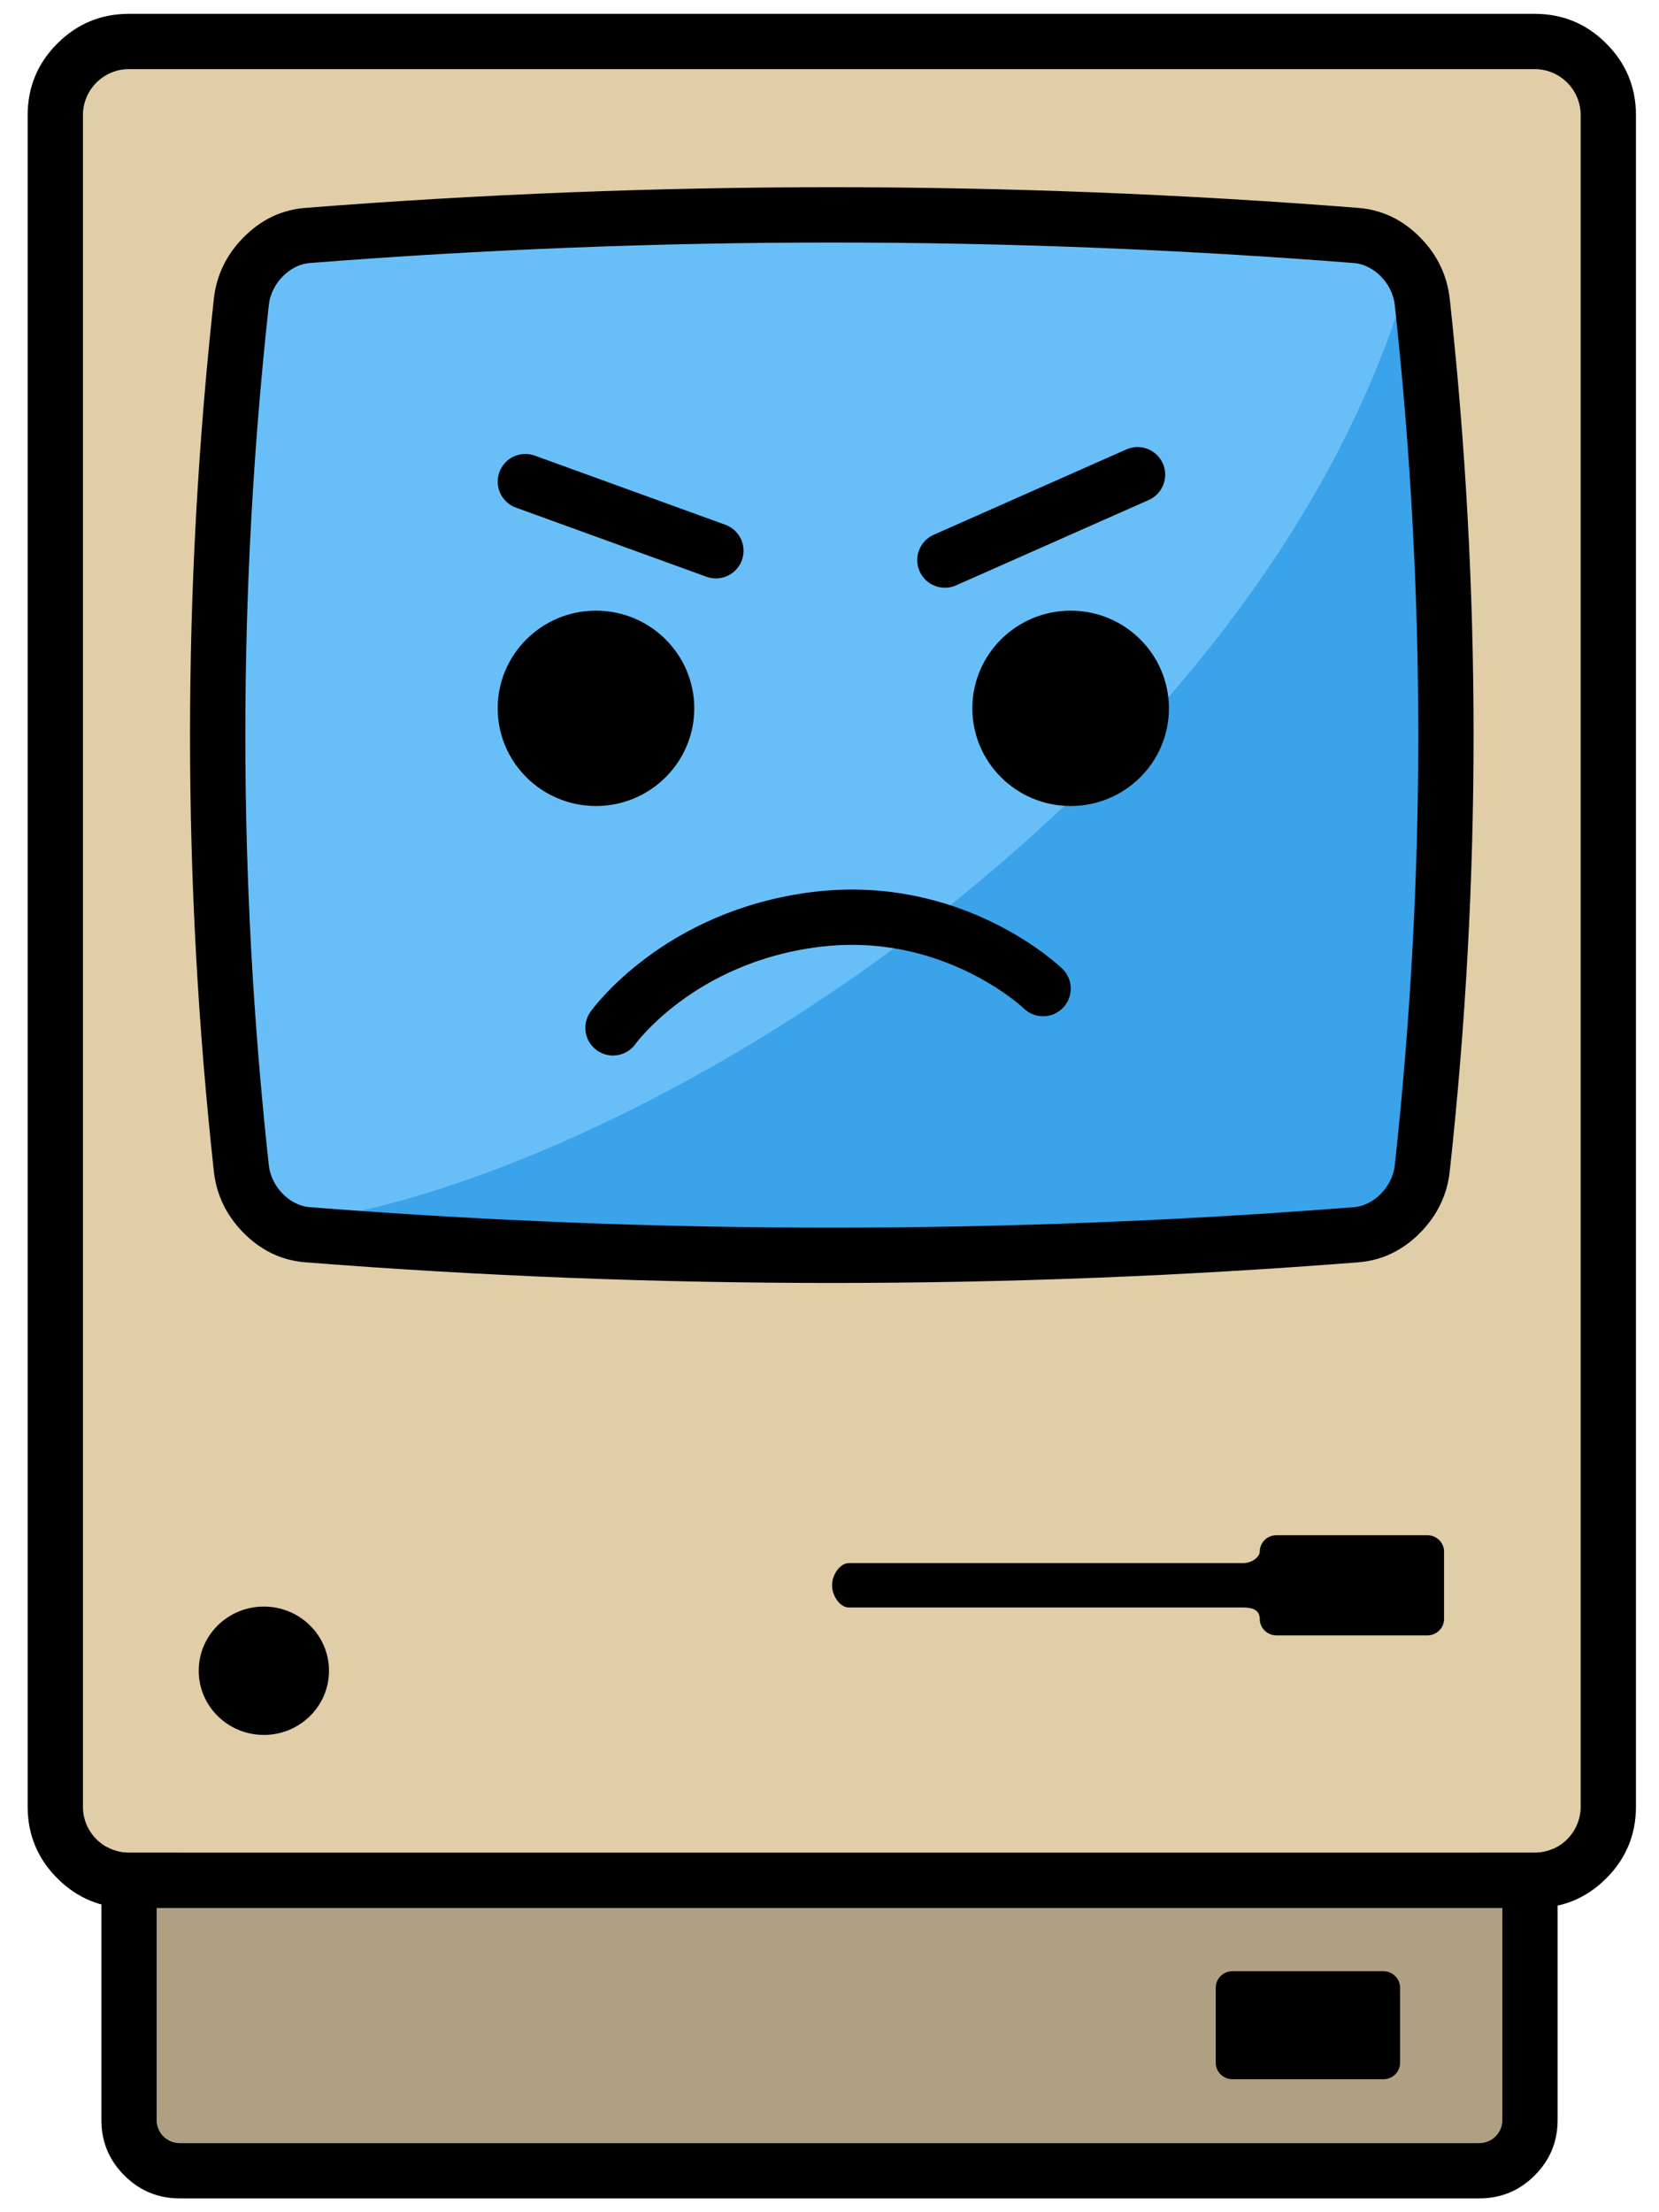 <?xml version="1.0" encoding="utf-8"?>
<svg width="360" height="480" viewBox="0 0 360 480" fill="none" xmlns="http://www.w3.org/2000/svg">
  <g>
    <rect width="360" height="480" />
    <g transform="translate(18 15)">
      <rect width="325" height="450" />
      <g id="Case">
        <g fill="#AFA083" transform="translate(16 387)">
          <path id="Lower Case" d="M287 0C289.762 0 292 2.238 292 5L292 58C292 60.762 289.762 63 287 63L5 63C2.238 63 0 60.762 0 58L0 5C0 2.238 2.238 0 5 0L287 0Z" />
          <path d="M299.021 -7.021Q294.042 -12 287 -12L5 -12Q-2.042 -12 -7.021 -7.021Q-12 -2.042 -12 5L-12 58Q-12 65.042 -7.021 70.021Q-2.042 75 5 75L287 75Q294.042 75 299.021 70.021Q304 65.042 304 58L304 5Q304 -2.042 299.021 -7.021ZM292 5C292 2.238 289.762 0 287 0L5 0C2.238 0 0 2.238 0 5L0 58C0 60.762 2.238 63 5 63L287 63C289.762 63 292 60.762 292 58L292 5Z" fill="#000000" fill-rule="evenodd" />
        </g>
        <g fill="#E1CDA7">
          <path id="Upper Case" d="M315 0C320.524 0 325 4.476 325 10L325 377C325 382.524 320.524 387 315 387L10 387C4.476 387 0 382.524 0 377L0 10C0 4.476 4.476 0 10 0L315 0Z" />
          <path d="M330.557 -5.557Q324.113 -12 315 -12L10 -12Q0.887 -12 -5.557 -5.557Q-12 0.887 -12 10L-12 377Q-12 386.113 -5.557 392.557Q0.887 399 10 399L315 399Q324.113 399 330.557 392.557Q337 386.113 337 377L337 10Q337 0.887 330.557 -5.557ZM325 10C325 4.476 320.524 9.53674e-07 315 9.53674e-07L10 9.53674e-07C4.476 9.53674e-07 9.53674e-07 4.476 9.53674e-07 10L9.53674e-07 377C9.53674e-07 382.524 4.476 387 10 387L315 387C320.524 387 325 382.524 325 377L325 10Z" fill="#000000" fill-rule="evenodd" />
        </g>
        <path id="Logo" d="M0 13.925C0 6.234 6.328 0 14.134 0C21.94 0 28.268 6.234 28.268 13.925C28.268 21.615 21.94 27.85 14.134 27.85C6.328 27.85 0 21.615 0 13.925C0 13.925 0 13.925 0 13.925Z" fill="#000000" fill-rule="evenodd" transform="translate(25.122 333.589)" />
        <path id="Drive" d="M129.171 0C129.171 0 96.415 0 96.415 0C94.417 0 92.796 1.597 92.796 3.566C92.796 4.65 91.174 6.056 89.176 6.056C89.176 6.056 3.619 6.056 3.619 6.056C1.621 6.056 0 8.729 0 10.698C0 10.698 0 11.037 0 11.037C0 13.005 1.621 15.678 3.619 15.678C3.619 15.678 89.176 15.678 89.176 15.678C91.174 15.678 92.796 16.2 92.796 18.168C92.796 20.137 94.417 21.734 96.415 21.734C96.415 21.734 129.171 21.734 129.171 21.734C131.169 21.734 132.79 20.137 132.79 18.168C132.79 18.168 132.79 14.602 132.79 14.602C132.79 14.602 132.79 7.126 132.79 7.126C132.79 7.126 132.79 3.56 132.79 3.56C132.79 1.598 131.169 0 129.171 0C129.171 0 129.171 0 129.171 0C129.171 0 129.171 0 129.171 0Z" fill="#000000" fill-rule="evenodd" transform="translate(162.569 318.107)" />
        <path id="Socket" d="M3.625 23.434C3.625 23.434 36.369 23.434 36.369 23.434C38.373 23.434 39.994 21.837 39.994 19.863C39.994 19.863 39.994 3.571 39.994 3.571C39.994 1.597 38.367 0 36.369 0C36.369 0 3.625 0 3.625 0C1.621 0 1.52588e-05 1.597 1.52588e-05 3.571C1.52588e-05 3.571 1.52588e-05 19.863 1.52588e-05 19.863C-0.005 21.837 1.621 23.434 3.625 23.434C3.625 23.434 3.625 23.434 3.625 23.434C3.625 23.434 3.625 23.434 3.625 23.434Z" fill="#000000" fill-rule="evenodd" transform="translate(245.815 412.711)" />
      </g>
    </g>
    <g transform="translate(48 47)">
      <rect width="265" height="225" />
      <g id="Screen">
        <path id="Screen Base" d="M250.475 4.683C171.827 -1.561 93.173 -1.561 14.524 4.683C9.998 5.05 5.849 9.339 5.308 14.238C-1.769 79.748 -1.769 145.252 5.308 210.763C5.844 215.662 9.998 219.951 14.524 220.317C93.173 226.561 171.827 226.561 250.475 220.317C255.002 219.951 259.156 215.662 259.691 210.763C266.77 145.252 266.77 79.748 259.691 14.238C259.151 9.339 255.002 5.05 250.475 4.683C250.475 4.683 250.475 4.683 250.475 4.683C250.475 4.683 250.475 4.683 250.475 4.683Z" fill="#3AA3E9" fill-rule="evenodd" />
        <path id="Screen Highlight" d="M259.764 5C176.553 -1.667 98.576 -1.667 15.367 5C10.577 5.391 6.188 9.97 5.616 15.2C-1.872 85.136 -1.872 149.44 5.616 219.375C82.156 215.687 231.231 123.536 259.764 5Z" fill="#68BFF8" fill-rule="evenodd" />
        <g transform="translate(5.237 5.625)">
          <path id="Screen Frame" d="M240.575 4.449C165.035 -1.483 89.49 -1.483 13.95 4.449C9.602 4.797 5.618 8.872 5.099 13.526C-1.7 75.761 -1.7 137.989 5.099 200.224C5.613 204.878 9.602 208.953 13.95 209.301C89.49 215.233 165.035 215.233 240.575 209.301C244.923 208.953 248.913 204.878 249.427 200.224C256.226 137.989 256.226 75.761 249.427 13.526C248.908 8.872 244.923 4.797 240.575 4.449C240.575 4.449 240.575 4.449 240.575 4.449C240.575 4.449 240.575 4.449 240.575 4.449Z" />
          <path d="M255.023 -1.009Q249.282 -6.892 241.533 -7.512L241.514 -7.514Q127.262 -16.486 13.01 -7.514Q5.242 -6.892 -0.5 -1.009Q-5.982 4.608 -6.828 12.196Q-17.17 106.875 -6.831 201.527Q-5.99 209.138 -0.5 214.761Q5.244 220.643 12.993 221.263Q127.262 230.236 241.514 221.264Q249.28 220.643 255.024 214.761Q260.514 209.138 261.353 201.542Q271.695 106.875 261.355 12.223Q260.507 4.609 255.023 -1.009ZM13.95 4.449C89.49 -1.483 165.035 -1.483 240.574 4.449C244.922 4.798 248.908 8.872 249.426 13.527C256.225 75.761 256.225 137.989 249.426 200.224C248.912 204.878 244.922 208.953 240.574 209.301C165.035 215.233 89.49 215.233 13.95 209.301C9.602 208.953 5.613 204.878 5.098 200.224C-1.7 137.989 -1.7 75.761 5.098 13.527C5.617 8.872 9.602 4.798 13.95 4.449Z" fill="#000000" fill-rule="evenodd" />
        </g>
      </g>
    </g>
    <g transform="translate(108 97)">
      <rect width="145.654" height="132.021" />
      <path id="left-eye" d="M0 21.192C0 9.488 9.548 0 21.327 0C33.105 0 42.654 9.488 42.654 21.192C42.654 32.897 33.105 42.385 21.327 42.385C9.548 42.385 0 32.897 0 21.192C0 21.192 0 21.192 0 21.192Z" fill="#000000" fill-rule="evenodd" transform="translate(0 35.5)" />
      <path id="right-eye" d="M0 21.192C0 9.488 9.548 0 21.327 0C33.105 0 42.654 9.488 42.654 21.192C42.654 32.897 33.105 42.385 21.327 42.385C9.548 42.385 0 32.897 0 21.192C0 21.192 0 21.192 0 21.192Z" fill="#000000" fill-rule="evenodd" transform="translate(103 35.5)" />
      <path id="Path" d="M0 24.007C0 24.007 14.088 4.193 44.032 0.486C73.975 -3.221 93.326 15.486 93.326 15.486" fill="none" stroke-width="12" stroke="#000000" stroke-linecap="round" stroke-linejoin="round" transform="translate(25.02 102.014)" />
      <path id="Path" d="M0 18.521L41.806 0" fill="none" stroke-width="12" stroke="#000000" stroke-linecap="round" stroke-linejoin="round" transform="translate(97.04 6)" />
      <path id="Path" d="M0 0L41.346 15" fill="none" stroke-width="12" stroke="#000000" stroke-linecap="round" stroke-linejoin="round" transform="translate(6 7.5)" />
    </g>
  </g>
</svg>